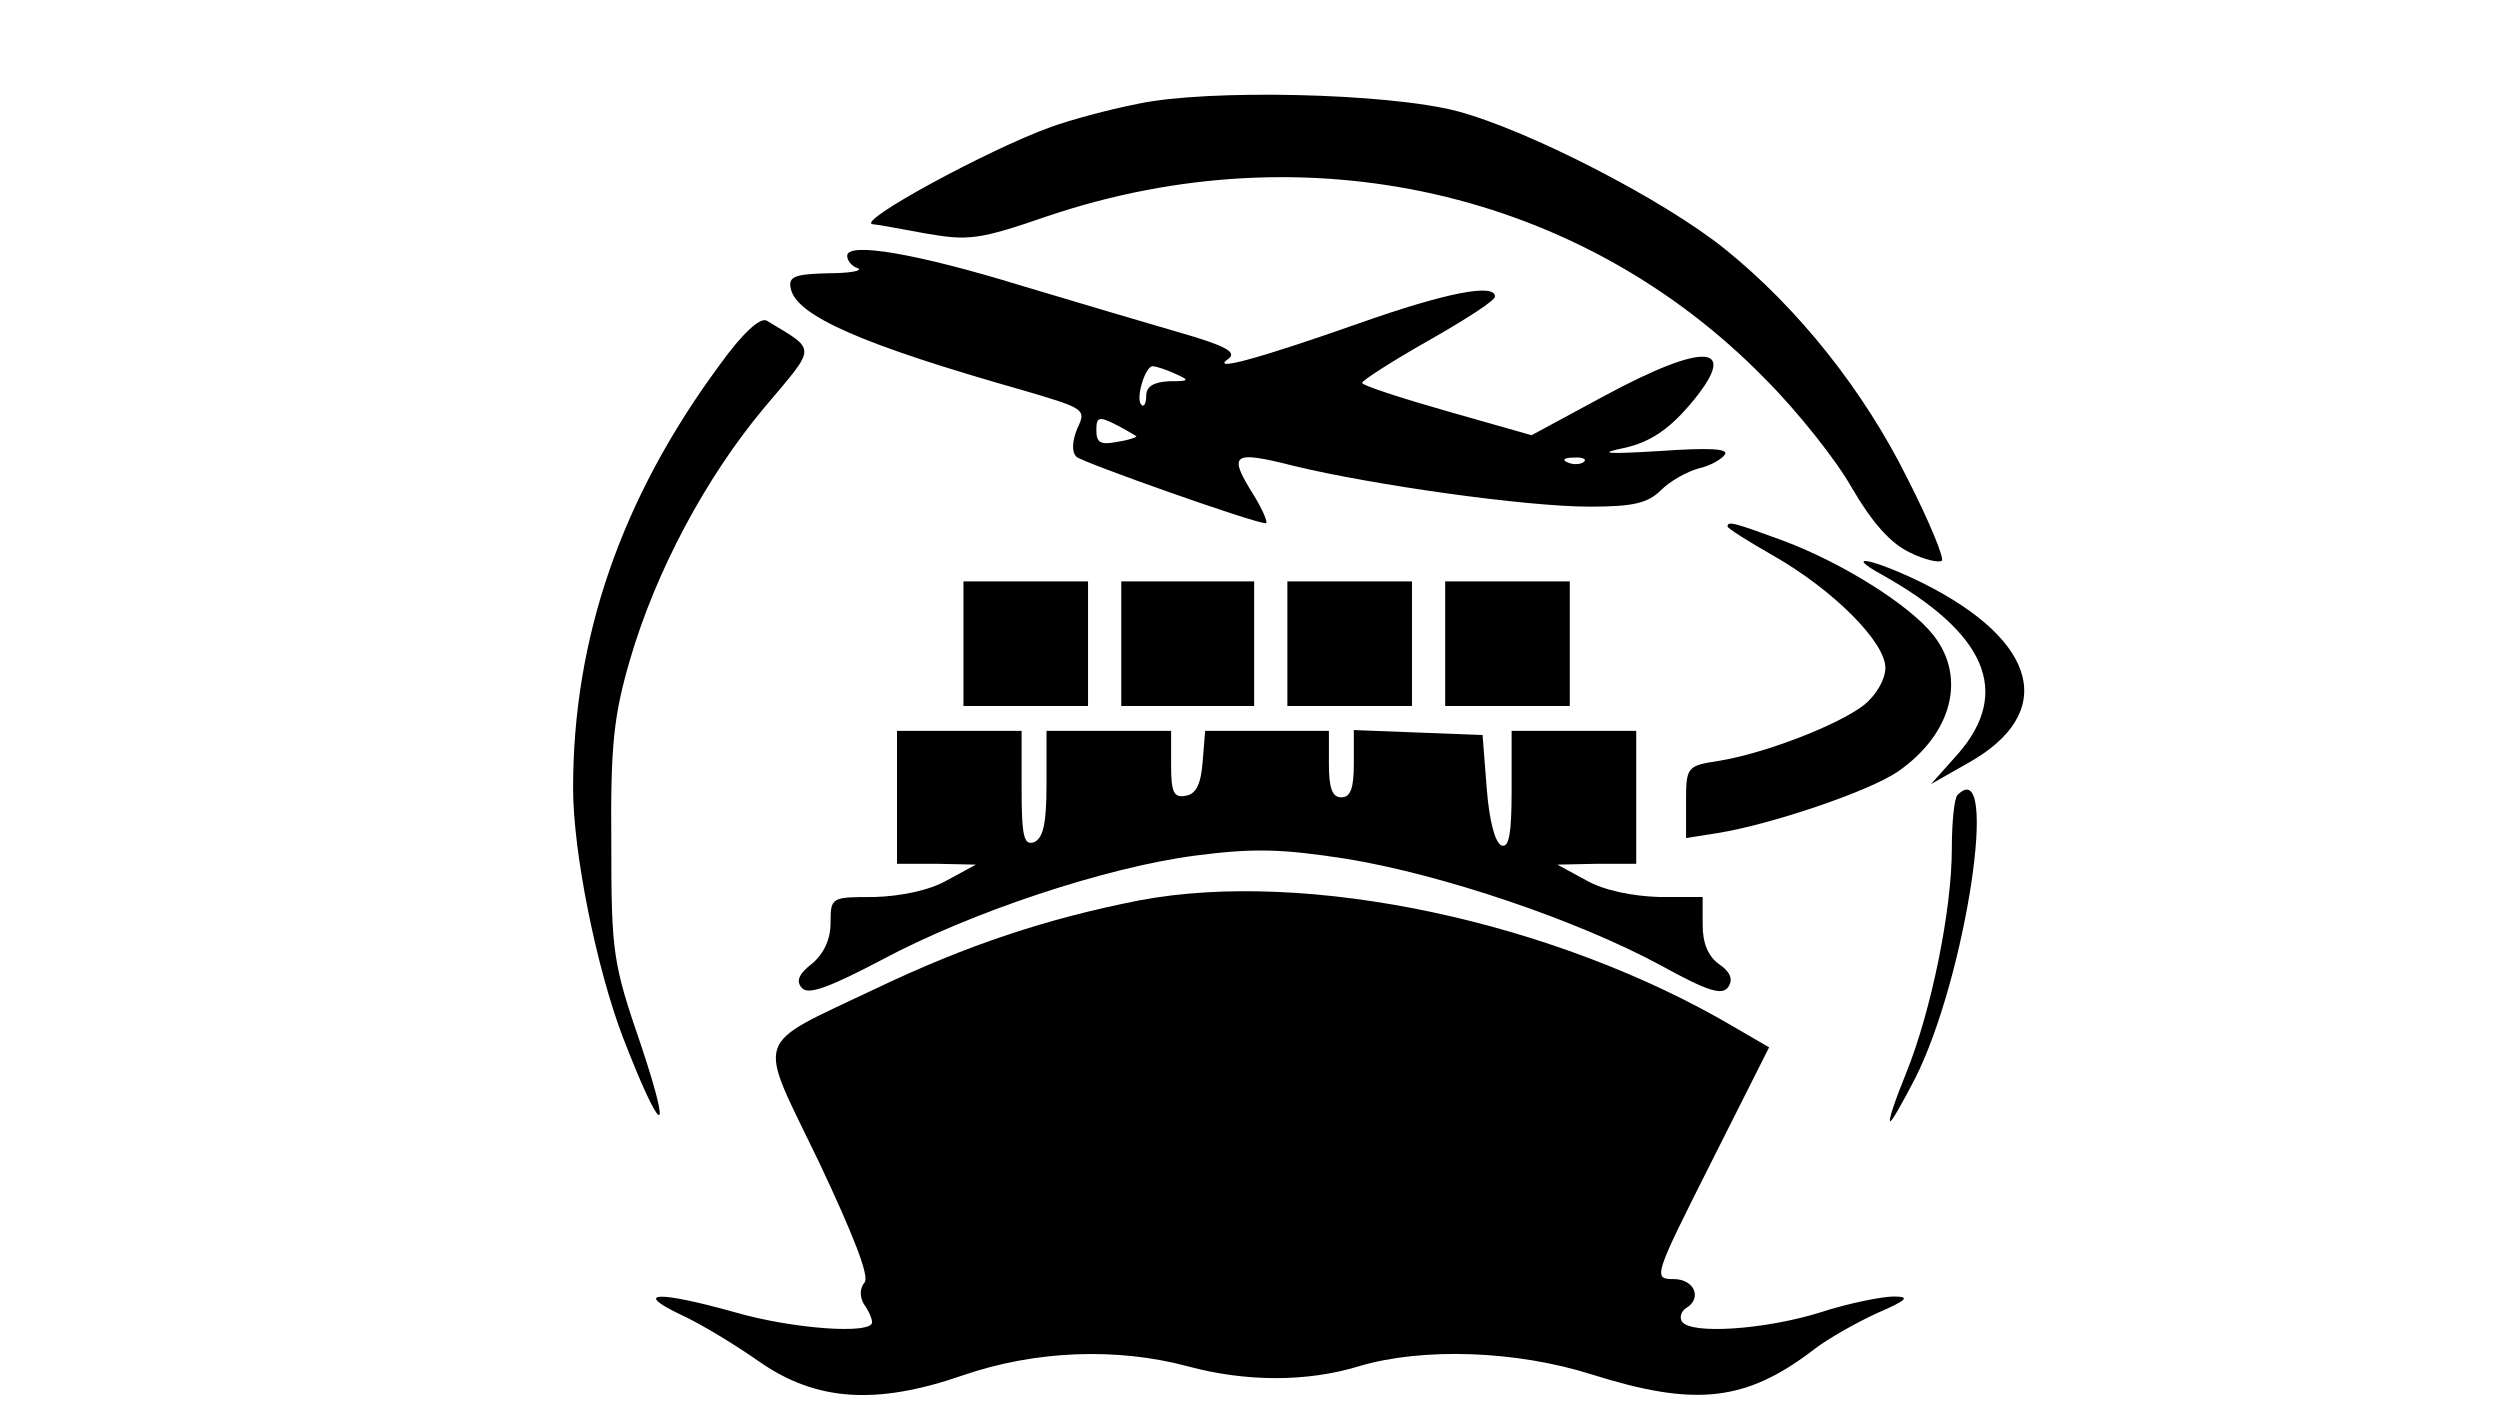 <?xml version="1.0" standalone="no"?>
<!DOCTYPE svg PUBLIC "-//W3C//DTD SVG 20010904//EN"
 "http://www.w3.org/TR/2001/REC-SVG-20010904/DTD/svg10.dtd">
<svg version="1.0" xmlns="http://www.w3.org/2000/svg"
 width="301pt" height="169pt" viewBox="0 0 301 169"
 preserveAspectRatio="xMidYMid meet">

<g transform="translate(0,169) scale(0.1,-0.1)"
fill="#000000" stroke="none">
<path d="M1370 1565 c-36 -7 -83 -20 -105 -28 -75 -27 -237 -115 -214 -117 3
0 31 -5 63 -11 52 -9 64 -8 148 21 312 105 642 30 863 -196 39 -39 86 -98 105
-132 24 -41 46 -66 69 -77 18 -9 36 -13 39 -10 3 3 -15 47 -41 98 -53 107
-132 206 -220 277 -73 59 -236 143 -322 166 -83 22 -301 27 -385 9z"/>
<path d="M1020 1382 c0 -6 6 -13 13 -15 6 -3 -10 -6 -36 -6 -40 -1 -48 -4 -45
-18 6 -33 86 -68 280 -123 75 -22 76 -23 65 -46 -6 -15 -7 -28 -1 -34 8 -7
214 -80 228 -80 3 0 -3 15 -14 33 -32 51 -27 55 48 36 95 -23 279 -49 356 -49
52 0 70 4 86 20 11 11 31 22 45 26 14 3 28 11 32 17 4 7 -21 8 -78 4 -67 -4
-76 -3 -42 4 30 7 52 22 77 51 63 74 21 78 -103 11 l-87 -47 -102 29 c-56 16
-102 31 -102 34 0 3 36 26 80 51 44 25 80 48 80 53 0 16 -58 5 -163 -32 -122
-43 -181 -59 -158 -43 11 8 -4 16 -60 32 -41 12 -126 37 -189 56 -127 39 -210
53 -210 36z m395 -142 c18 -8 17 -9 -7 -9 -19 -1 -28 -6 -28 -18 0 -9 -3 -14
-6 -10 -7 7 5 47 14 46 4 0 16 -4 27 -9z m-47 -75 c2 -1 -9 -5 -23 -7 -20 -4
-25 -1 -25 14 0 16 3 17 23 7 12 -6 23 -13 25 -14z m539 -31 c-3 -3 -12 -4
-19 -1 -8 3 -5 6 6 6 11 1 17 -2 13 -5z"/>
<path d="M866 1250 c-118 -160 -176 -328 -176 -509 0 -77 28 -216 60 -300 46
-119 61 -127 22 -10 -34 99 -36 111 -36 244 -1 118 3 153 22 219 31 107 91
220 162 305 64 76 64 68 3 105 -8 4 -29 -15 -57 -54z"/>
<path d="M2080 1056 c0 -2 25 -18 55 -35 72 -41 135 -104 135 -135 0 -14 -11
-33 -26 -45 -31 -24 -119 -58 -174 -67 -39 -6 -40 -7 -40 -50 l0 -43 38 6 c63
10 182 50 217 74 65 45 83 113 43 164 -28 36 -109 87 -181 114 -60 22 -67 24
-67 17z"/>
<path d="M2266 998 c125 -70 156 -141 92 -215 l-33 -37 44 25 c108 60 86 147
-54 217 -59 29 -98 37 -49 10z"/>
<path d="M1160 915 l0 -75 75 0 75 0 0 75 0 75 -75 0 -75 0 0 -75z"/>
<path d="M1350 915 l0 -75 80 0 80 0 0 75 0 75 -80 0 -80 0 0 -75z"/>
<path d="M1550 915 l0 -75 75 0 75 0 0 75 0 75 -75 0 -75 0 0 -75z"/>
<path d="M1740 915 l0 -75 75 0 75 0 0 75 0 75 -75 0 -75 0 0 -75z"/>
<path d="M1080 730 l0 -80 48 0 47 -1 -35 -19 c-21 -12 -55 -19 -87 -20 -52 0
-53 0 -53 -31 0 -20 -8 -37 -22 -49 -17 -13 -20 -22 -12 -30 8 -8 34 2 95 34
108 58 271 112 379 126 70 9 103 8 181 -4 116 -19 278 -74 378 -128 58 -32 75
-37 82 -26 6 9 2 18 -11 27 -13 9 -20 25 -20 47 l0 34 -52 0 c-33 1 -67 8 -88
20 l-35 19 48 1 47 0 0 80 0 80 -75 0 -75 0 0 -71 c0 -52 -3 -70 -12 -67 -8 3
-15 30 -18 69 l-5 64 -77 3 -78 3 0 -41 c0 -29 -4 -40 -15 -40 -11 0 -15 11
-15 40 l0 40 -74 0 -75 0 -3 -37 c-2 -27 -8 -39 -20 -41 -15 -3 -18 4 -18 37
l0 41 -75 0 -75 0 0 -64 c0 -48 -4 -65 -15 -70 -12 -4 -15 6 -15 64 l0 70 -75
0 -75 0 0 -80z"/>
<path d="M2357 733 c-4 -3 -7 -33 -7 -65 0 -74 -25 -196 -55 -270 -13 -32 -22
-58 -19 -58 2 0 15 23 30 52 61 121 102 392 51 341z"/>
<path d="M1372 606 c-112 -22 -208 -54 -317 -106 -151 -72 -144 -53 -69 -209
42 -89 61 -138 55 -145 -6 -7 -6 -17 -1 -26 6 -8 10 -18 10 -22 0 -15 -96 -8
-165 12 -93 26 -124 25 -65 -3 26 -12 68 -38 95 -57 68 -47 140 -52 244 -16
87 30 185 34 271 11 70 -19 144 -19 206 0 77 23 190 19 281 -10 124 -39 185
-33 268 31 17 13 51 32 75 43 37 16 40 20 20 20 -14 0 -54 -8 -88 -19 -67 -21
-157 -27 -167 -11 -3 5 -1 12 5 16 20 12 10 35 -15 35 -25 0 -24 3 45 140 l70
139 -43 25 c-216 127 -514 190 -715 152z"/>
</g>
</svg>
